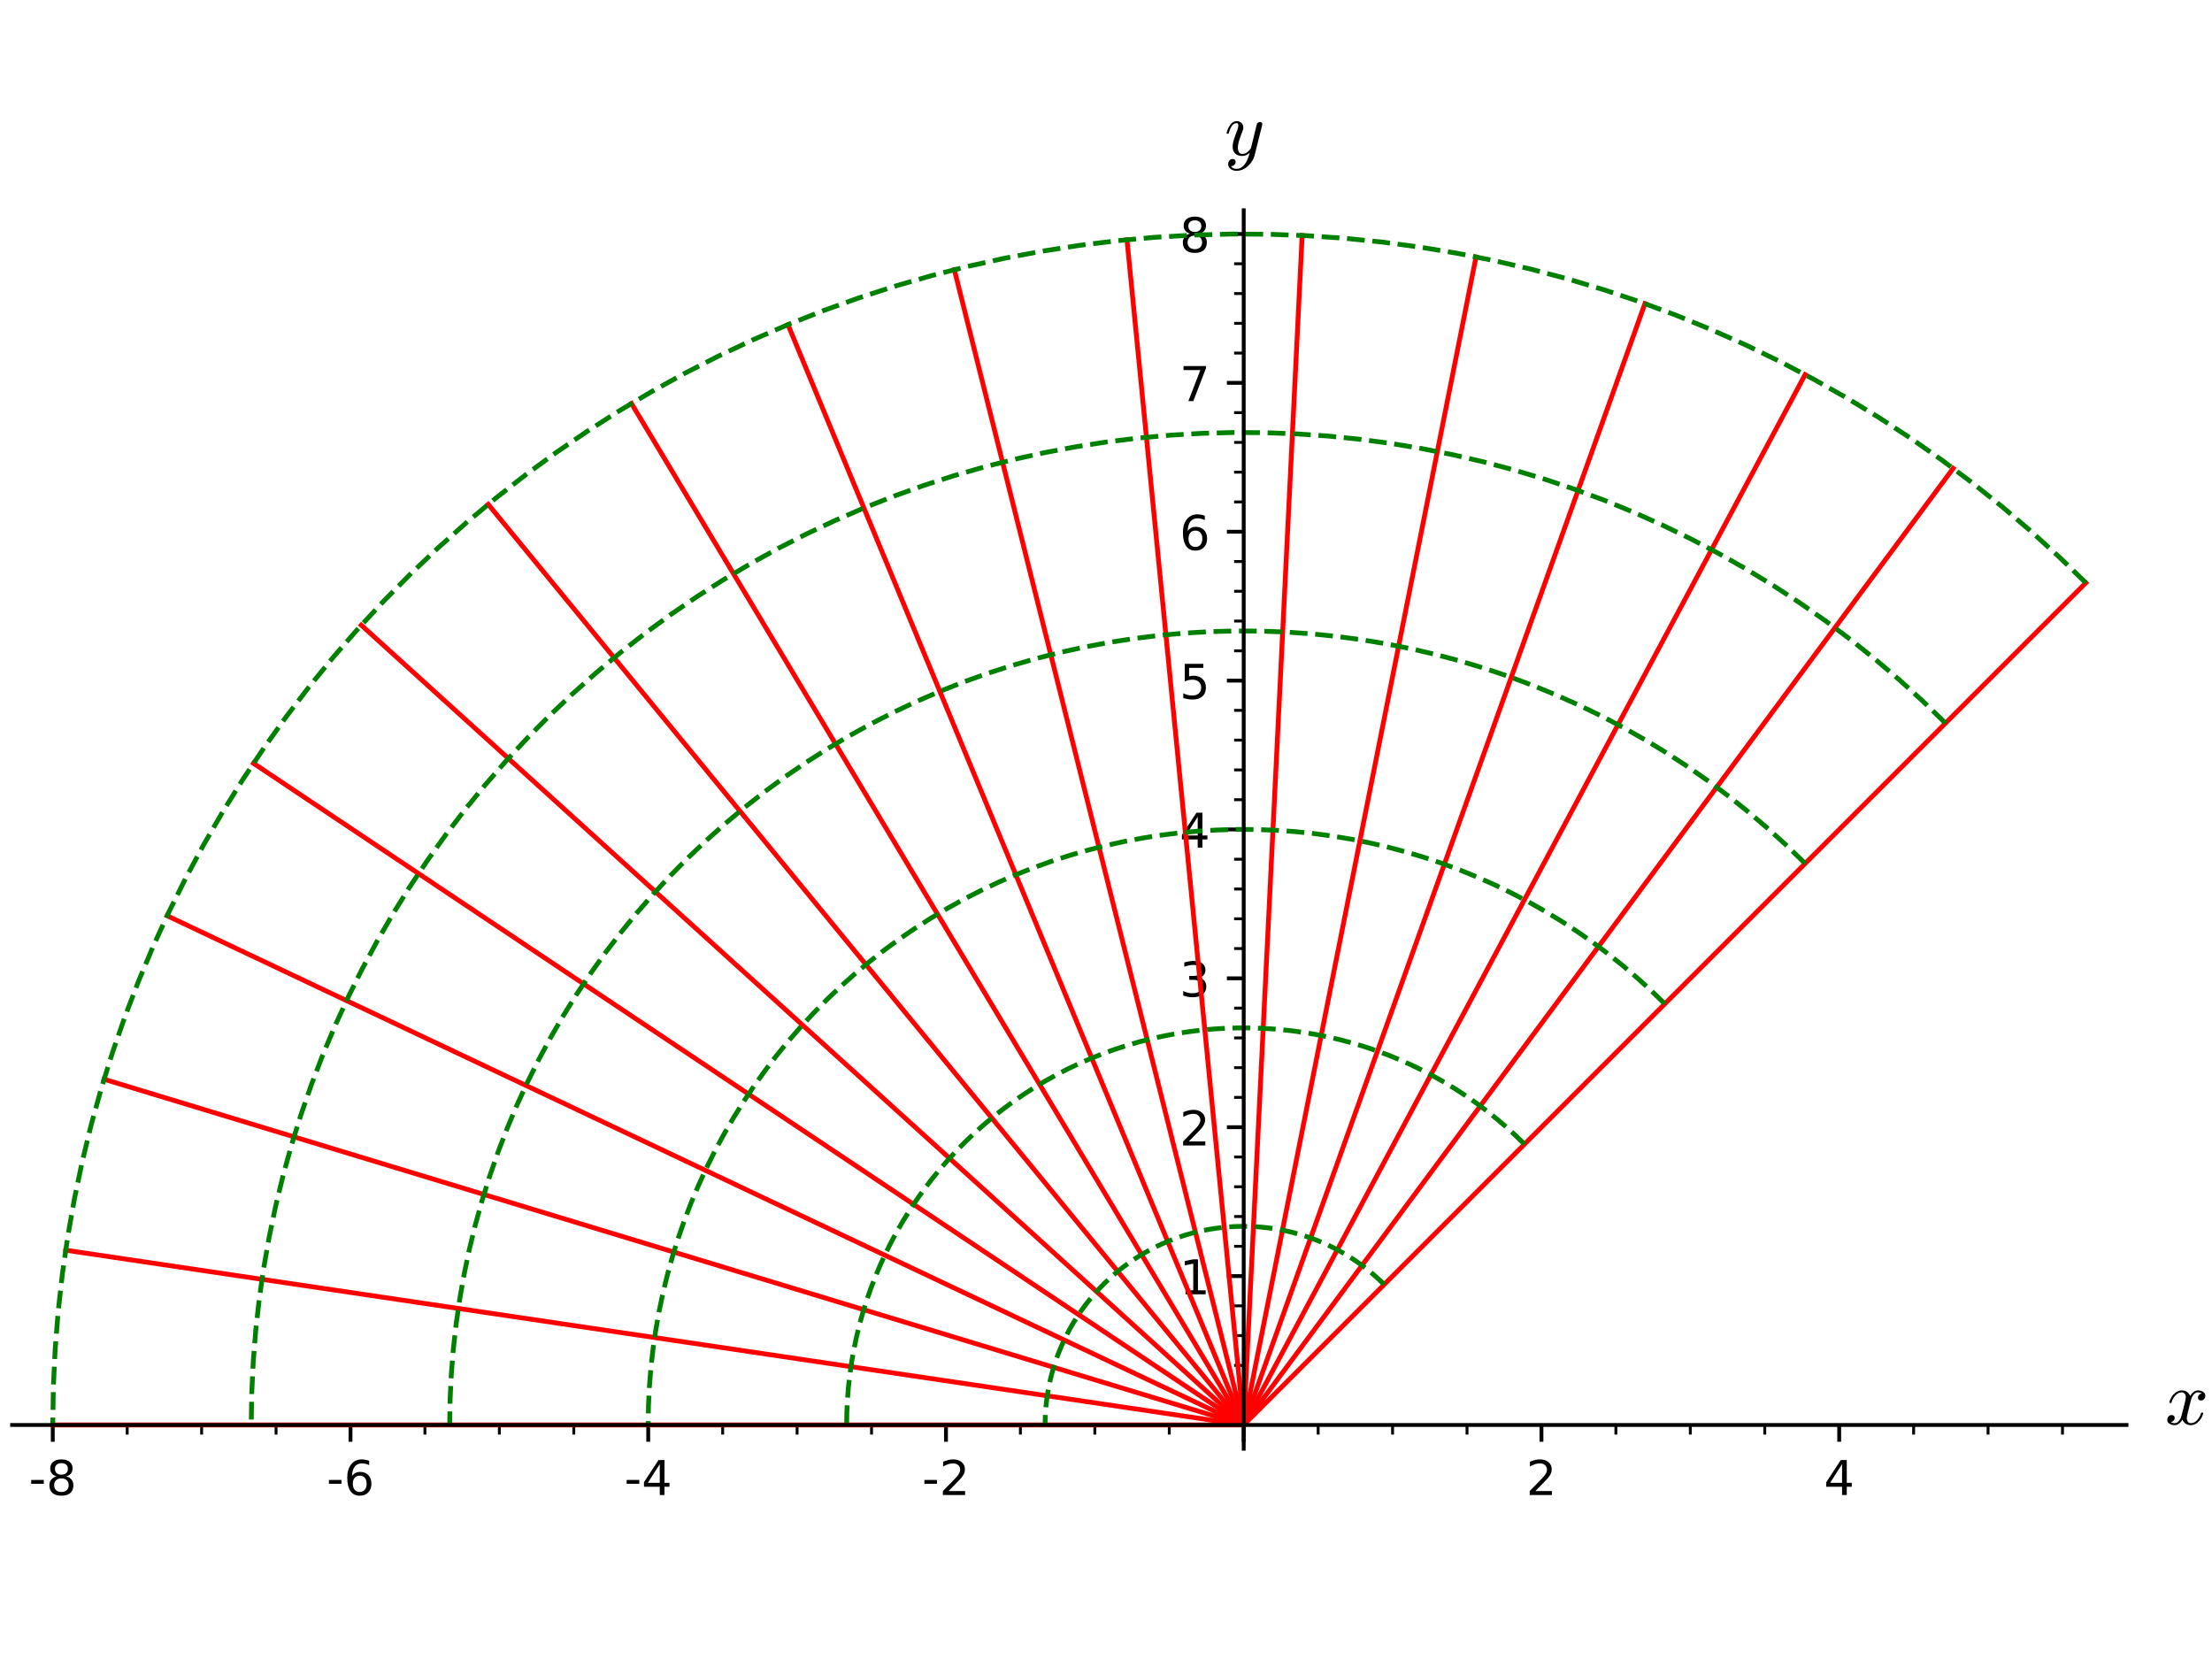 <?xml version="1.0" encoding="utf-8" standalone="no"?>
<!DOCTYPE svg PUBLIC "-//W3C//DTD SVG 1.1//EN"
  "http://www.w3.org/Graphics/SVG/1.1/DTD/svg11.dtd">
<!-- Created with matplotlib (http://matplotlib.org/) -->
<svg height="345.6pt" version="1.1" viewBox="0 0 460.8 345.6" width="460.8pt" xmlns="http://www.w3.org/2000/svg" xmlns:xlink="http://www.w3.org/1999/xlink">
 <defs>
  <style type="text/css">
*{stroke-linecap:butt;stroke-linejoin:round;}
  </style>
 </defs>
 <g id="figure_1">
  <g id="patch_1">
   <path d="M 0 345.6 
L 460.8 345.6 
L 460.8 0 
L 0 0 
z
" style="fill:#ffffff;"/>
  </g>
  <g id="axes_1">
   <g id="patch_2">
    <path d="M 2.52 301.803 
L 442.99 301.803 
L 442.99 43.797 
L 2.52 43.797 
z
" style="fill:#ffffff;"/>
   </g>
   <g id="matplotlib.axis_1">
    <g id="xtick_1">
     <g id="line2d_1">
      <defs>
       <path d="M 0 0 
L 0 3.5 
" id="m569f4af6b5" style="stroke:#000000;stroke-width:0.8;"/>
      </defs>
      <g>
       <use style="stroke:#000000;stroke-width:0.8;" x="10.991" xlink:href="#m569f4af6b5" y="296.842"/>
      </g>
     </g>
     <g id="text_1">
      <!-- -8 -->
      <defs>
       <path d="M 4.891 31.391 
L 31.203 31.391 
L 31.203 23.391 
L 4.891 23.391 
z
" id="DejaVuSans-2d"/>
       <path d="M 31.781 34.625 
Q 24.75 34.625 20.719 30.859 
Q 16.703 27.094 16.703 20.516 
Q 16.703 13.922 20.719 10.156 
Q 24.75 6.391 31.781 6.391 
Q 38.812 6.391 42.859 10.172 
Q 46.922 13.969 46.922 20.516 
Q 46.922 27.094 42.891 30.859 
Q 38.875 34.625 31.781 34.625 
z
M 21.922 38.812 
Q 15.578 40.375 12.031 44.719 
Q 8.5 49.078 8.5 55.328 
Q 8.5 64.062 14.719 69.141 
Q 20.953 74.219 31.781 74.219 
Q 42.672 74.219 48.875 69.141 
Q 55.078 64.062 55.078 55.328 
Q 55.078 49.078 51.531 44.719 
Q 48 40.375 41.703 38.812 
Q 48.828 37.156 52.797 32.312 
Q 56.781 27.484 56.781 20.516 
Q 56.781 9.906 50.312 4.234 
Q 43.844 -1.422 31.781 -1.422 
Q 19.734 -1.422 13.25 4.234 
Q 6.781 9.906 6.781 20.516 
Q 6.781 27.484 10.781 32.312 
Q 14.797 37.156 21.922 38.812 
z
M 18.312 54.391 
Q 18.312 48.734 21.844 45.562 
Q 25.391 42.391 31.781 42.391 
Q 38.141 42.391 41.719 45.562 
Q 45.312 48.734 45.312 54.391 
Q 45.312 60.062 41.719 63.234 
Q 38.141 66.406 31.781 66.406 
Q 25.391 66.406 21.844 63.234 
Q 18.312 60.062 18.312 54.391 
z
" id="DejaVuSans-38"/>
      </defs>
      <g transform="translate(6.005 311.44)scale(0.1 -0.1)">
       <use xlink:href="#DejaVuSans-2d"/>
       <use x="36.084" xlink:href="#DejaVuSans-38"/>
      </g>
     </g>
    </g>
    <g id="xtick_2">
     <g id="line2d_2">
      <g>
       <use style="stroke:#000000;stroke-width:0.8;" x="73.015" xlink:href="#m569f4af6b5" y="296.842"/>
      </g>
     </g>
     <g id="text_2">
      <!-- -6 -->
      <defs>
       <path d="M 33.016 40.375 
Q 26.375 40.375 22.484 35.828 
Q 18.609 31.297 18.609 23.391 
Q 18.609 15.531 22.484 10.953 
Q 26.375 6.391 33.016 6.391 
Q 39.656 6.391 43.531 10.953 
Q 47.406 15.531 47.406 23.391 
Q 47.406 31.297 43.531 35.828 
Q 39.656 40.375 33.016 40.375 
z
M 52.594 71.297 
L 52.594 62.312 
Q 48.875 64.062 45.094 64.984 
Q 41.312 65.922 37.594 65.922 
Q 27.828 65.922 22.672 59.328 
Q 17.531 52.734 16.797 39.406 
Q 19.672 43.656 24.016 45.922 
Q 28.375 48.188 33.594 48.188 
Q 44.578 48.188 50.953 41.516 
Q 57.328 34.859 57.328 23.391 
Q 57.328 12.156 50.688 5.359 
Q 44.047 -1.422 33.016 -1.422 
Q 20.359 -1.422 13.672 8.266 
Q 6.984 17.969 6.984 36.375 
Q 6.984 53.656 15.188 63.938 
Q 23.391 74.219 37.203 74.219 
Q 40.922 74.219 44.703 73.484 
Q 48.484 72.75 52.594 71.297 
z
" id="DejaVuSans-36"/>
      </defs>
      <g transform="translate(68.03 311.44)scale(0.1 -0.1)">
       <use xlink:href="#DejaVuSans-2d"/>
       <use x="36.084" xlink:href="#DejaVuSans-36"/>
      </g>
     </g>
    </g>
    <g id="xtick_3">
     <g id="line2d_3">
      <g>
       <use style="stroke:#000000;stroke-width:0.8;" x="135.039" xlink:href="#m569f4af6b5" y="296.842"/>
      </g>
     </g>
     <g id="text_3">
      <!-- -4 -->
      <defs>
       <path d="M 37.797 64.312 
L 12.891 25.391 
L 37.797 25.391 
z
M 35.203 72.906 
L 47.609 72.906 
L 47.609 25.391 
L 58.016 25.391 
L 58.016 17.188 
L 47.609 17.188 
L 47.609 0 
L 37.797 0 
L 37.797 17.188 
L 4.891 17.188 
L 4.891 26.703 
z
" id="DejaVuSans-34"/>
      </defs>
      <g transform="translate(130.054 311.44)scale(0.1 -0.1)">
       <use xlink:href="#DejaVuSans-2d"/>
       <use x="36.084" xlink:href="#DejaVuSans-34"/>
      </g>
     </g>
    </g>
    <g id="xtick_4">
     <g id="line2d_4">
      <g>
       <use style="stroke:#000000;stroke-width:0.8;" x="197.064" xlink:href="#m569f4af6b5" y="296.842"/>
      </g>
     </g>
     <g id="text_4">
      <!-- -2 -->
      <defs>
       <path d="M 19.188 8.297 
L 53.609 8.297 
L 53.609 0 
L 7.328 0 
L 7.328 8.297 
Q 12.938 14.109 22.625 23.891 
Q 32.328 33.688 34.812 36.531 
Q 39.547 41.844 41.422 45.531 
Q 43.312 49.219 43.312 52.781 
Q 43.312 58.594 39.234 62.25 
Q 35.156 65.922 28.609 65.922 
Q 23.969 65.922 18.812 64.312 
Q 13.672 62.703 7.812 59.422 
L 7.812 69.391 
Q 13.766 71.781 18.938 73 
Q 24.125 74.219 28.422 74.219 
Q 39.75 74.219 46.484 68.547 
Q 53.219 62.891 53.219 53.422 
Q 53.219 48.922 51.531 44.891 
Q 49.859 40.875 45.406 35.406 
Q 44.188 33.984 37.641 27.219 
Q 31.109 20.453 19.188 8.297 
z
" id="DejaVuSans-32"/>
      </defs>
      <g transform="translate(192.079 311.44)scale(0.1 -0.1)">
       <use xlink:href="#DejaVuSans-2d"/>
       <use x="36.084" xlink:href="#DejaVuSans-32"/>
      </g>
     </g>
    </g>
    <g id="xtick_5">
     <g id="line2d_5">
      <g>
       <use style="stroke:#000000;stroke-width:0.8;" x="259.088" xlink:href="#m569f4af6b5" y="296.842"/>
      </g>
     </g>
    </g>
    <g id="xtick_6">
     <g id="line2d_6">
      <g>
       <use style="stroke:#000000;stroke-width:0.8;" x="321.112" xlink:href="#m569f4af6b5" y="296.842"/>
      </g>
     </g>
     <g id="text_5">
      <!-- 2 -->
      <g transform="translate(317.931 311.44)scale(0.1 -0.1)">
       <use xlink:href="#DejaVuSans-32"/>
      </g>
     </g>
    </g>
    <g id="xtick_7">
     <g id="line2d_7">
      <g>
       <use style="stroke:#000000;stroke-width:0.8;" x="383.137" xlink:href="#m569f4af6b5" y="296.842"/>
      </g>
     </g>
     <g id="text_6">
      <!-- 4 -->
      <g transform="translate(379.956 311.44)scale(0.1 -0.1)">
       <use xlink:href="#DejaVuSans-34"/>
      </g>
     </g>
    </g>
    <g id="xtick_8">
     <g id="line2d_8">
      <defs>
       <path d="M 0 0 
L 0 2 
" id="m9c3828be7e" style="stroke:#000000;stroke-width:0.6;"/>
      </defs>
      <g>
       <use style="stroke:#000000;stroke-width:0.6;" x="26.497" xlink:href="#m9c3828be7e" y="296.842"/>
      </g>
     </g>
    </g>
    <g id="xtick_9">
     <g id="line2d_9">
      <g>
       <use style="stroke:#000000;stroke-width:0.6;" x="42.003" xlink:href="#m9c3828be7e" y="296.842"/>
      </g>
     </g>
    </g>
    <g id="xtick_10">
     <g id="line2d_10">
      <g>
       <use style="stroke:#000000;stroke-width:0.6;" x="57.509" xlink:href="#m9c3828be7e" y="296.842"/>
      </g>
     </g>
    </g>
    <g id="xtick_11">
     <g id="line2d_11">
      <g>
       <use style="stroke:#000000;stroke-width:0.6;" x="88.521" xlink:href="#m9c3828be7e" y="296.842"/>
      </g>
     </g>
    </g>
    <g id="xtick_12">
     <g id="line2d_12">
      <g>
       <use style="stroke:#000000;stroke-width:0.6;" x="104.027" xlink:href="#m9c3828be7e" y="296.842"/>
      </g>
     </g>
    </g>
    <g id="xtick_13">
     <g id="line2d_13">
      <g>
       <use style="stroke:#000000;stroke-width:0.6;" x="119.533" xlink:href="#m9c3828be7e" y="296.842"/>
      </g>
     </g>
    </g>
    <g id="xtick_14">
     <g id="line2d_14">
      <g>
       <use style="stroke:#000000;stroke-width:0.6;" x="150.545" xlink:href="#m9c3828be7e" y="296.842"/>
      </g>
     </g>
    </g>
    <g id="xtick_15">
     <g id="line2d_15">
      <g>
       <use style="stroke:#000000;stroke-width:0.6;" x="166.051" xlink:href="#m9c3828be7e" y="296.842"/>
      </g>
     </g>
    </g>
    <g id="xtick_16">
     <g id="line2d_16">
      <g>
       <use style="stroke:#000000;stroke-width:0.6;" x="181.558" xlink:href="#m9c3828be7e" y="296.842"/>
      </g>
     </g>
    </g>
    <g id="xtick_17">
     <g id="line2d_17">
      <g>
       <use style="stroke:#000000;stroke-width:0.6;" x="212.57" xlink:href="#m9c3828be7e" y="296.842"/>
      </g>
     </g>
    </g>
    <g id="xtick_18">
     <g id="line2d_18">
      <g>
       <use style="stroke:#000000;stroke-width:0.6;" x="228.076" xlink:href="#m9c3828be7e" y="296.842"/>
      </g>
     </g>
    </g>
    <g id="xtick_19">
     <g id="line2d_19">
      <g>
       <use style="stroke:#000000;stroke-width:0.6;" x="243.582" xlink:href="#m9c3828be7e" y="296.842"/>
      </g>
     </g>
    </g>
    <g id="xtick_20">
     <g id="line2d_20">
      <g>
       <use style="stroke:#000000;stroke-width:0.6;" x="274.594" xlink:href="#m9c3828be7e" y="296.842"/>
      </g>
     </g>
    </g>
    <g id="xtick_21">
     <g id="line2d_21">
      <g>
       <use style="stroke:#000000;stroke-width:0.6;" x="290.1" xlink:href="#m9c3828be7e" y="296.842"/>
      </g>
     </g>
    </g>
    <g id="xtick_22">
     <g id="line2d_22">
      <g>
       <use style="stroke:#000000;stroke-width:0.6;" x="305.606" xlink:href="#m9c3828be7e" y="296.842"/>
      </g>
     </g>
    </g>
    <g id="xtick_23">
     <g id="line2d_23">
      <g>
       <use style="stroke:#000000;stroke-width:0.6;" x="336.618" xlink:href="#m9c3828be7e" y="296.842"/>
      </g>
     </g>
    </g>
    <g id="xtick_24">
     <g id="line2d_24">
      <g>
       <use style="stroke:#000000;stroke-width:0.6;" x="352.125" xlink:href="#m9c3828be7e" y="296.842"/>
      </g>
     </g>
    </g>
    <g id="xtick_25">
     <g id="line2d_25">
      <g>
       <use style="stroke:#000000;stroke-width:0.6;" x="367.631" xlink:href="#m9c3828be7e" y="296.842"/>
      </g>
     </g>
    </g>
    <g id="xtick_26">
     <g id="line2d_26">
      <g>
       <use style="stroke:#000000;stroke-width:0.6;" x="398.643" xlink:href="#m9c3828be7e" y="296.842"/>
      </g>
     </g>
    </g>
    <g id="xtick_27">
     <g id="line2d_27">
      <g>
       <use style="stroke:#000000;stroke-width:0.6;" x="414.149" xlink:href="#m9c3828be7e" y="296.842"/>
      </g>
     </g>
    </g>
    <g id="xtick_28">
     <g id="line2d_28">
      <g>
       <use style="stroke:#000000;stroke-width:0.6;" x="429.655" xlink:href="#m9c3828be7e" y="296.842"/>
      </g>
     </g>
    </g>
    <g id="text_7">
     <!-- $ x $ -->
     <defs>
      <path d="M 7.812 2.875 
Q 9.578 1.516 12.797 1.516 
Q 15.922 1.516 18.312 4.516 
Q 20.703 7.516 21.578 11.078 
L 26.125 28.812 
Q 27.203 33.641 27.203 35.406 
Q 27.203 37.891 25.812 39.75 
Q 24.422 41.609 21.922 41.609 
Q 18.75 41.609 15.969 39.625 
Q 13.188 37.641 11.281 34.594 
Q 9.375 31.547 8.594 28.422 
Q 8.406 27.781 7.812 27.781 
L 6.594 27.781 
Q 5.812 27.781 5.812 28.719 
L 5.812 29 
Q 6.781 32.719 9.125 36.25 
Q 11.469 39.797 14.859 41.984 
Q 18.266 44.188 22.125 44.188 
Q 25.781 44.188 28.734 42.234 
Q 31.688 40.281 32.906 36.922 
Q 34.625 39.984 37.281 42.078 
Q 39.938 44.188 43.109 44.188 
Q 45.266 44.188 47.5 43.422 
Q 49.75 42.672 51.172 41.109 
Q 52.594 39.547 52.594 37.203 
Q 52.594 34.672 50.953 32.828 
Q 49.312 31 46.781 31 
Q 45.172 31 44.094 32.031 
Q 43.016 33.062 43.016 34.625 
Q 43.016 36.719 44.453 38.297 
Q 45.906 39.891 47.906 40.188 
Q 46.094 41.609 42.922 41.609 
Q 39.703 41.609 37.328 38.625 
Q 34.969 35.641 33.984 31.984 
L 29.594 14.312 
Q 28.516 10.297 28.516 7.719 
Q 28.516 5.172 29.953 3.344 
Q 31.391 1.516 33.797 1.516 
Q 38.484 1.516 42.156 5.641 
Q 45.844 9.766 47.016 14.703 
Q 47.219 15.281 47.797 15.281 
L 49.031 15.281 
Q 49.422 15.281 49.656 15.016 
Q 49.906 14.75 49.906 14.406 
Q 49.906 14.312 49.812 14.109 
Q 48.391 8.156 43.844 3.516 
Q 39.312 -1.125 33.594 -1.125 
Q 29.938 -1.125 26.984 0.844 
Q 24.031 2.828 22.797 6.203 
Q 21.234 3.266 18.469 1.062 
Q 15.719 -1.125 12.594 -1.125 
Q 10.453 -1.125 8.172 -0.359 
Q 5.906 0.391 4.484 1.953 
Q 3.078 3.516 3.078 5.906 
Q 3.078 8.25 4.703 10.172 
Q 6.344 12.109 8.797 12.109 
Q 10.453 12.109 11.578 11.109 
Q 12.703 10.109 12.703 8.5 
Q 12.703 6.391 11.297 4.828 
Q 9.906 3.266 7.812 2.875 
z
" id="Cmmi10-78"/>
     </defs>
     <g transform="translate(450.99 296.842)scale(0.16 -0.16)">
      <use transform="translate(0 0.812)" xlink:href="#Cmmi10-78"/>
     </g>
    </g>
   </g>
   <g id="matplotlib.axis_2">
    <g id="ytick_1">
     <g id="line2d_29">
      <defs>
       <path d="M 0 0 
L -3.5 0 
" id="me03c34e5a3" style="stroke:#000000;stroke-width:0.8;"/>
      </defs>
      <g>
       <use style="stroke:#000000;stroke-width:0.8;" x="259.088" xlink:href="#me03c34e5a3" y="296.842"/>
      </g>
     </g>
    </g>
    <g id="ytick_2">
     <g id="line2d_30">
      <g>
       <use style="stroke:#000000;stroke-width:0.8;" x="259.088" xlink:href="#me03c34e5a3" y="265.83"/>
      </g>
     </g>
     <g id="text_8">
      <!-- 1 -->
      <defs>
       <path d="M 12.406 8.297 
L 28.516 8.297 
L 28.516 63.922 
L 10.984 60.406 
L 10.984 69.391 
L 28.422 72.906 
L 38.281 72.906 
L 38.281 8.297 
L 54.391 8.297 
L 54.391 0 
L 12.406 0 
z
" id="DejaVuSans-31"/>
      </defs>
      <g transform="translate(245.726 269.629)scale(0.1 -0.1)">
       <use xlink:href="#DejaVuSans-31"/>
      </g>
     </g>
    </g>
    <g id="ytick_3">
     <g id="line2d_31">
      <g>
       <use style="stroke:#000000;stroke-width:0.8;" x="259.088" xlink:href="#me03c34e5a3" y="234.817"/>
      </g>
     </g>
     <g id="text_9">
      <!-- 2 -->
      <g transform="translate(245.726 238.617)scale(0.1 -0.1)">
       <use xlink:href="#DejaVuSans-32"/>
      </g>
     </g>
    </g>
    <g id="ytick_4">
     <g id="line2d_32">
      <g>
       <use style="stroke:#000000;stroke-width:0.8;" x="259.088" xlink:href="#me03c34e5a3" y="203.805"/>
      </g>
     </g>
     <g id="text_10">
      <!-- 3 -->
      <defs>
       <path d="M 40.578 39.312 
Q 47.656 37.797 51.625 33 
Q 55.609 28.219 55.609 21.188 
Q 55.609 10.406 48.188 4.484 
Q 40.766 -1.422 27.094 -1.422 
Q 22.516 -1.422 17.656 -0.516 
Q 12.797 0.391 7.625 2.203 
L 7.625 11.719 
Q 11.719 9.328 16.594 8.109 
Q 21.484 6.891 26.812 6.891 
Q 36.078 6.891 40.938 10.547 
Q 45.797 14.203 45.797 21.188 
Q 45.797 27.641 41.281 31.266 
Q 36.766 34.906 28.719 34.906 
L 20.219 34.906 
L 20.219 43.016 
L 29.109 43.016 
Q 36.375 43.016 40.234 45.922 
Q 44.094 48.828 44.094 54.297 
Q 44.094 59.906 40.109 62.906 
Q 36.141 65.922 28.719 65.922 
Q 24.656 65.922 20.016 65.031 
Q 15.375 64.156 9.812 62.312 
L 9.812 71.094 
Q 15.438 72.656 20.344 73.438 
Q 25.25 74.219 29.594 74.219 
Q 40.828 74.219 47.359 69.109 
Q 53.906 64.016 53.906 55.328 
Q 53.906 49.266 50.438 45.094 
Q 46.969 40.922 40.578 39.312 
z
" id="DejaVuSans-33"/>
      </defs>
      <g transform="translate(245.726 207.604)scale(0.1 -0.1)">
       <use xlink:href="#DejaVuSans-33"/>
      </g>
     </g>
    </g>
    <g id="ytick_5">
     <g id="line2d_33">
      <g>
       <use style="stroke:#000000;stroke-width:0.8;" x="259.088" xlink:href="#me03c34e5a3" y="172.793"/>
      </g>
     </g>
     <g id="text_11">
      <!-- 4 -->
      <g transform="translate(245.726 176.592)scale(0.1 -0.1)">
       <use xlink:href="#DejaVuSans-34"/>
      </g>
     </g>
    </g>
    <g id="ytick_6">
     <g id="line2d_34">
      <g>
       <use style="stroke:#000000;stroke-width:0.8;" x="259.088" xlink:href="#me03c34e5a3" y="141.781"/>
      </g>
     </g>
     <g id="text_12">
      <!-- 5 -->
      <defs>
       <path d="M 10.797 72.906 
L 49.516 72.906 
L 49.516 64.594 
L 19.828 64.594 
L 19.828 46.734 
Q 21.969 47.469 24.109 47.828 
Q 26.266 48.188 28.422 48.188 
Q 40.625 48.188 47.75 41.5 
Q 54.891 34.812 54.891 23.391 
Q 54.891 11.625 47.562 5.094 
Q 40.234 -1.422 26.906 -1.422 
Q 22.312 -1.422 17.547 -0.641 
Q 12.797 0.141 7.719 1.703 
L 7.719 11.625 
Q 12.109 9.234 16.797 8.062 
Q 21.484 6.891 26.703 6.891 
Q 35.156 6.891 40.078 11.328 
Q 45.016 15.766 45.016 23.391 
Q 45.016 31 40.078 35.438 
Q 35.156 39.891 26.703 39.891 
Q 22.75 39.891 18.812 39.016 
Q 14.891 38.141 10.797 36.281 
z
" id="DejaVuSans-35"/>
      </defs>
      <g transform="translate(245.726 145.58)scale(0.1 -0.1)">
       <use xlink:href="#DejaVuSans-35"/>
      </g>
     </g>
    </g>
    <g id="ytick_7">
     <g id="line2d_35">
      <g>
       <use style="stroke:#000000;stroke-width:0.8;" x="259.088" xlink:href="#me03c34e5a3" y="110.769"/>
      </g>
     </g>
     <g id="text_13">
      <!-- 6 -->
      <g transform="translate(245.726 114.568)scale(0.1 -0.1)">
       <use xlink:href="#DejaVuSans-36"/>
      </g>
     </g>
    </g>
    <g id="ytick_8">
     <g id="line2d_36">
      <g>
       <use style="stroke:#000000;stroke-width:0.8;" x="259.088" xlink:href="#me03c34e5a3" y="79.756"/>
      </g>
     </g>
     <g id="text_14">
      <!-- 7 -->
      <defs>
       <path d="M 8.203 72.906 
L 55.078 72.906 
L 55.078 68.703 
L 28.609 0 
L 18.312 0 
L 43.219 64.594 
L 8.203 64.594 
z
" id="DejaVuSans-37"/>
      </defs>
      <g transform="translate(245.726 83.556)scale(0.1 -0.1)">
       <use xlink:href="#DejaVuSans-37"/>
      </g>
     </g>
    </g>
    <g id="ytick_9">
     <g id="line2d_37">
      <g>
       <use style="stroke:#000000;stroke-width:0.8;" x="259.088" xlink:href="#me03c34e5a3" y="48.744"/>
      </g>
     </g>
     <g id="text_15">
      <!-- 8 -->
      <g transform="translate(245.726 52.544)scale(0.1 -0.1)">
       <use xlink:href="#DejaVuSans-38"/>
      </g>
     </g>
    </g>
    <g id="ytick_10">
     <g id="line2d_38">
      <defs>
       <path d="M 0 0 
L -2 0 
" id="m4591665c64" style="stroke:#000000;stroke-width:0.6;"/>
      </defs>
      <g>
       <use style="stroke:#000000;stroke-width:0.6;" x="259.088" xlink:href="#m4591665c64" y="290.639"/>
      </g>
     </g>
    </g>
    <g id="ytick_11">
     <g id="line2d_39">
      <g>
       <use style="stroke:#000000;stroke-width:0.6;" x="259.088" xlink:href="#m4591665c64" y="284.437"/>
      </g>
     </g>
    </g>
    <g id="ytick_12">
     <g id="line2d_40">
      <g>
       <use style="stroke:#000000;stroke-width:0.6;" x="259.088" xlink:href="#m4591665c64" y="278.234"/>
      </g>
     </g>
    </g>
    <g id="ytick_13">
     <g id="line2d_41">
      <g>
       <use style="stroke:#000000;stroke-width:0.6;" x="259.088" xlink:href="#m4591665c64" y="272.032"/>
      </g>
     </g>
    </g>
    <g id="ytick_14">
     <g id="line2d_42">
      <g>
       <use style="stroke:#000000;stroke-width:0.6;" x="259.088" xlink:href="#m4591665c64" y="259.627"/>
      </g>
     </g>
    </g>
    <g id="ytick_15">
     <g id="line2d_43">
      <g>
       <use style="stroke:#000000;stroke-width:0.6;" x="259.088" xlink:href="#m4591665c64" y="253.425"/>
      </g>
     </g>
    </g>
    <g id="ytick_16">
     <g id="line2d_44">
      <g>
       <use style="stroke:#000000;stroke-width:0.6;" x="259.088" xlink:href="#m4591665c64" y="247.222"/>
      </g>
     </g>
    </g>
    <g id="ytick_17">
     <g id="line2d_45">
      <g>
       <use style="stroke:#000000;stroke-width:0.6;" x="259.088" xlink:href="#m4591665c64" y="241.02"/>
      </g>
     </g>
    </g>
    <g id="ytick_18">
     <g id="line2d_46">
      <g>
       <use style="stroke:#000000;stroke-width:0.6;" x="259.088" xlink:href="#m4591665c64" y="228.615"/>
      </g>
     </g>
    </g>
    <g id="ytick_19">
     <g id="line2d_47">
      <g>
       <use style="stroke:#000000;stroke-width:0.6;" x="259.088" xlink:href="#m4591665c64" y="222.413"/>
      </g>
     </g>
    </g>
    <g id="ytick_20">
     <g id="line2d_48">
      <g>
       <use style="stroke:#000000;stroke-width:0.6;" x="259.088" xlink:href="#m4591665c64" y="216.21"/>
      </g>
     </g>
    </g>
    <g id="ytick_21">
     <g id="line2d_49">
      <g>
       <use style="stroke:#000000;stroke-width:0.6;" x="259.088" xlink:href="#m4591665c64" y="210.008"/>
      </g>
     </g>
    </g>
    <g id="ytick_22">
     <g id="line2d_50">
      <g>
       <use style="stroke:#000000;stroke-width:0.6;" x="259.088" xlink:href="#m4591665c64" y="197.603"/>
      </g>
     </g>
    </g>
    <g id="ytick_23">
     <g id="line2d_51">
      <g>
       <use style="stroke:#000000;stroke-width:0.6;" x="259.088" xlink:href="#m4591665c64" y="191.4"/>
      </g>
     </g>
    </g>
    <g id="ytick_24">
     <g id="line2d_52">
      <g>
       <use style="stroke:#000000;stroke-width:0.6;" x="259.088" xlink:href="#m4591665c64" y="185.198"/>
      </g>
     </g>
    </g>
    <g id="ytick_25">
     <g id="line2d_53">
      <g>
       <use style="stroke:#000000;stroke-width:0.6;" x="259.088" xlink:href="#m4591665c64" y="178.995"/>
      </g>
     </g>
    </g>
    <g id="ytick_26">
     <g id="line2d_54">
      <g>
       <use style="stroke:#000000;stroke-width:0.6;" x="259.088" xlink:href="#m4591665c64" y="166.591"/>
      </g>
     </g>
    </g>
    <g id="ytick_27">
     <g id="line2d_55">
      <g>
       <use style="stroke:#000000;stroke-width:0.6;" x="259.088" xlink:href="#m4591665c64" y="160.388"/>
      </g>
     </g>
    </g>
    <g id="ytick_28">
     <g id="line2d_56">
      <g>
       <use style="stroke:#000000;stroke-width:0.6;" x="259.088" xlink:href="#m4591665c64" y="154.186"/>
      </g>
     </g>
    </g>
    <g id="ytick_29">
     <g id="line2d_57">
      <g>
       <use style="stroke:#000000;stroke-width:0.6;" x="259.088" xlink:href="#m4591665c64" y="147.983"/>
      </g>
     </g>
    </g>
    <g id="ytick_30">
     <g id="line2d_58">
      <g>
       <use style="stroke:#000000;stroke-width:0.6;" x="259.088" xlink:href="#m4591665c64" y="135.578"/>
      </g>
     </g>
    </g>
    <g id="ytick_31">
     <g id="line2d_59">
      <g>
       <use style="stroke:#000000;stroke-width:0.6;" x="259.088" xlink:href="#m4591665c64" y="129.376"/>
      </g>
     </g>
    </g>
    <g id="ytick_32">
     <g id="line2d_60">
      <g>
       <use style="stroke:#000000;stroke-width:0.6;" x="259.088" xlink:href="#m4591665c64" y="123.174"/>
      </g>
     </g>
    </g>
    <g id="ytick_33">
     <g id="line2d_61">
      <g>
       <use style="stroke:#000000;stroke-width:0.6;" x="259.088" xlink:href="#m4591665c64" y="116.971"/>
      </g>
     </g>
    </g>
    <g id="ytick_34">
     <g id="line2d_62">
      <g>
       <use style="stroke:#000000;stroke-width:0.6;" x="259.088" xlink:href="#m4591665c64" y="104.566"/>
      </g>
     </g>
    </g>
    <g id="ytick_35">
     <g id="line2d_63">
      <g>
       <use style="stroke:#000000;stroke-width:0.6;" x="259.088" xlink:href="#m4591665c64" y="98.364"/>
      </g>
     </g>
    </g>
    <g id="ytick_36">
     <g id="line2d_64">
      <g>
       <use style="stroke:#000000;stroke-width:0.6;" x="259.088" xlink:href="#m4591665c64" y="92.161"/>
      </g>
     </g>
    </g>
    <g id="ytick_37">
     <g id="line2d_65">
      <g>
       <use style="stroke:#000000;stroke-width:0.6;" x="259.088" xlink:href="#m4591665c64" y="85.959"/>
      </g>
     </g>
    </g>
    <g id="ytick_38">
     <g id="line2d_66">
      <g>
       <use style="stroke:#000000;stroke-width:0.6;" x="259.088" xlink:href="#m4591665c64" y="73.554"/>
      </g>
     </g>
    </g>
    <g id="ytick_39">
     <g id="line2d_67">
      <g>
       <use style="stroke:#000000;stroke-width:0.6;" x="259.088" xlink:href="#m4591665c64" y="67.352"/>
      </g>
     </g>
    </g>
    <g id="ytick_40">
     <g id="line2d_68">
      <g>
       <use style="stroke:#000000;stroke-width:0.6;" x="259.088" xlink:href="#m4591665c64" y="61.149"/>
      </g>
     </g>
    </g>
    <g id="ytick_41">
     <g id="line2d_69">
      <g>
       <use style="stroke:#000000;stroke-width:0.6;" x="259.088" xlink:href="#m4591665c64" y="54.947"/>
      </g>
     </g>
    </g>
    <g id="text_16">
     <!-- $ y $ -->
     <defs>
      <path d="M 8.406 -14.312 
Q 10.5 -17.922 15.719 -17.922 
Q 20.453 -17.922 23.922 -14.594 
Q 27.391 -11.281 29.516 -6.562 
Q 31.641 -1.859 32.812 3.078 
Q 28.375 -1.125 23.188 -1.125 
Q 19.234 -1.125 16.453 0.234 
Q 13.672 1.609 12.125 4.312 
Q 10.594 7.031 10.594 10.891 
Q 10.594 14.156 11.469 17.594 
Q 12.359 21.047 13.938 25.266 
Q 15.531 29.5 16.703 32.625 
Q 18.016 36.281 18.016 38.625 
Q 18.016 41.609 15.828 41.609 
Q 11.859 41.609 9.297 37.531 
Q 6.734 33.453 5.516 28.422 
Q 5.328 27.781 4.688 27.781 
L 3.516 27.781 
Q 2.688 27.781 2.688 28.719 
L 2.688 29 
Q 4.297 34.969 7.609 39.578 
Q 10.938 44.188 16.016 44.188 
Q 19.578 44.188 22.047 41.844 
Q 24.516 39.5 24.516 35.891 
Q 24.516 34.031 23.688 31.984 
Q 23.25 30.766 21.688 26.656 
Q 20.125 22.562 19.281 19.875 
Q 18.453 17.188 17.922 14.594 
Q 17.391 12.016 17.391 9.422 
Q 17.391 6.109 18.797 3.812 
Q 20.219 1.516 23.297 1.516 
Q 29.5 1.516 34.422 9.078 
L 42 39.891 
Q 42.328 41.219 43.547 42.156 
Q 44.781 43.109 46.188 43.109 
Q 47.406 43.109 48.312 42.328 
Q 49.219 41.547 49.219 40.281 
Q 49.219 39.703 49.125 39.5 
L 39.203 -0.297 
Q 37.891 -5.422 34.375 -10.109 
Q 30.859 -14.797 25.906 -17.656 
Q 20.953 -20.516 15.578 -20.516 
Q 12.984 -20.516 10.438 -19.5 
Q 7.906 -18.5 6.344 -16.5 
Q 4.781 -14.5 4.781 -11.812 
Q 4.781 -9.078 6.391 -7.078 
Q 8.016 -5.078 10.688 -5.078 
Q 12.312 -5.078 13.406 -6.078 
Q 14.5 -7.078 14.5 -8.688 
Q 14.5 -10.984 12.781 -12.688 
Q 11.078 -14.406 8.797 -14.406 
Q 8.688 -14.359 8.594 -14.328 
Q 8.5 -14.312 8.406 -14.312 
z
" id="Cmmi10-79"/>
     </defs>
     <g transform="translate(255.088 32.437)scale(0.16 -0.16)">
      <use transform="translate(0 0.812)" xlink:href="#Cmmi10-79"/>
     </g>
    </g>
   </g>
   <g id="line2d_70">
    <path clip-path="url(#pa0edb68d61)" d="M 259.11 296.82 
L 261.48 294.449 
L 263.851 292.079 
L 266.221 289.709 
L 268.592 287.338 
L 270.962 284.968 
L 273.332 282.597 
L 275.703 280.227 
L 278.073 277.857 
L 280.444 275.486 
L 282.814 273.116 
L 285.184 270.745 
L 287.555 268.375 
L 289.925 266.005 
L 292.296 263.634 
L 294.666 261.264 
L 297.036 258.893 
L 299.407 256.523 
L 301.777 254.153 
L 304.148 251.782 
L 306.518 249.412 
L 308.888 247.041 
L 311.259 244.671 
L 313.629 242.301 
L 316 239.93 
L 318.37 237.56 
L 320.74 235.189 
L 323.111 232.819 
L 325.481 230.449 
L 327.852 228.078 
L 330.222 225.708 
L 332.592 223.337 
L 334.963 220.967 
L 337.333 218.597 
L 339.703 216.226 
L 342.074 213.856 
L 344.444 211.485 
L 346.815 209.115 
L 349.185 206.745 
L 351.555 204.374 
L 353.926 202.004 
L 356.296 199.633 
L 358.667 197.263 
L 361.037 194.893 
L 363.407 192.522 
L 365.778 190.152 
L 368.148 187.781 
L 370.519 185.411 
L 372.889 183.041 
L 375.259 180.67 
L 377.63 178.3 
L 380 175.93 
L 382.371 173.559 
L 384.741 171.189 
L 387.111 168.818 
L 389.482 166.448 
L 391.852 164.078 
L 394.223 161.707 
L 396.593 159.337 
L 398.963 156.966 
L 401.334 154.596 
L 403.704 152.226 
L 406.075 149.855 
L 408.445 147.485 
L 410.815 145.114 
L 413.186 142.744 
L 415.556 140.374 
L 417.927 138.003 
L 420.297 135.633 
L 422.667 133.262 
L 425.038 130.892 
L 427.408 128.522 
L 429.779 126.151 
L 432.149 123.781 
L 434.519 121.41 
" style="fill:none;stroke:#ff0000;stroke-linecap:square;"/>
   </g>
   <g id="line2d_71">
    <path clip-path="url(#pa0edb68d61)" d="M 259.107 296.817 
L 261.103 294.124 
L 263.1 291.432 
L 265.097 288.739 
L 267.094 286.047 
L 269.091 283.354 
L 271.088 280.662 
L 273.085 277.969 
L 275.082 275.276 
L 277.079 272.584 
L 279.076 269.891 
L 281.073 267.199 
L 283.07 264.506 
L 285.067 261.814 
L 287.064 259.121 
L 289.06 256.429 
L 291.057 253.736 
L 293.054 251.043 
L 295.051 248.351 
L 297.048 245.658 
L 299.045 242.966 
L 301.042 240.273 
L 303.039 237.581 
L 305.036 234.888 
L 307.033 232.196 
L 309.03 229.503 
L 311.027 226.81 
L 313.024 224.118 
L 315.021 221.425 
L 317.018 218.733 
L 319.014 216.04 
L 321.011 213.348 
L 323.008 210.655 
L 325.005 207.963 
L 327.002 205.27 
L 328.999 202.578 
L 330.996 199.885 
L 332.993 197.192 
L 334.99 194.5 
L 336.987 191.807 
L 338.984 189.115 
L 340.981 186.422 
L 342.978 183.73 
L 344.975 181.037 
L 346.972 178.345 
L 348.968 175.652 
L 350.965 172.959 
L 352.962 170.267 
L 354.959 167.574 
L 356.956 164.882 
L 358.953 162.189 
L 360.95 159.497 
L 362.947 156.804 
L 364.944 154.112 
L 366.941 151.419 
L 368.938 148.726 
L 370.935 146.034 
L 372.932 143.341 
L 374.929 140.649 
L 376.926 137.956 
L 378.922 135.264 
L 380.919 132.571 
L 382.916 129.879 
L 384.913 127.186 
L 386.91 124.494 
L 388.907 121.801 
L 390.904 119.108 
L 392.901 116.416 
L 394.898 113.723 
L 396.895 111.031 
L 398.892 108.338 
L 400.889 105.646 
L 402.886 102.953 
L 404.883 100.261 
L 406.88 97.568 
" style="fill:none;stroke:#ff0000;stroke-linecap:square;"/>
   </g>
   <g id="line2d_72">
    <path clip-path="url(#pa0edb68d61)" d="M 259.103 296.814 
L 260.683 293.858 
L 262.263 290.902 
L 263.843 287.945 
L 265.424 284.989 
L 267.004 282.032 
L 268.584 279.076 
L 270.164 276.119 
L 271.745 273.163 
L 273.325 270.207 
L 274.905 267.25 
L 276.485 264.294 
L 278.066 261.337 
L 279.646 258.381 
L 281.226 255.425 
L 282.806 252.468 
L 284.386 249.512 
L 285.967 246.555 
L 287.547 243.599 
L 289.127 240.642 
L 290.707 237.686 
L 292.288 234.73 
L 293.868 231.773 
L 295.448 228.817 
L 297.028 225.86 
L 298.609 222.904 
L 300.189 219.947 
L 301.769 216.991 
L 303.349 214.035 
L 304.93 211.078 
L 306.51 208.122 
L 308.09 205.165 
L 309.67 202.209 
L 311.251 199.253 
L 312.831 196.296 
L 314.411 193.34 
L 315.991 190.383 
L 317.572 187.427 
L 319.152 184.47 
L 320.732 181.514 
L 322.312 178.558 
L 323.892 175.601 
L 325.473 172.645 
L 327.053 169.688 
L 328.633 166.732 
L 330.213 163.775 
L 331.794 160.819 
L 333.374 157.863 
L 334.954 154.906 
L 336.534 151.95 
L 338.115 148.993 
L 339.695 146.037 
L 341.275 143.081 
L 342.855 140.124 
L 344.436 137.168 
L 346.016 134.211 
L 347.596 131.255 
L 349.176 128.298 
L 350.757 125.342 
L 352.337 122.386 
L 353.917 119.429 
L 355.497 116.473 
L 357.077 113.516 
L 358.658 110.56 
L 360.238 107.604 
L 361.818 104.647 
L 363.398 101.691 
L 364.979 98.734 
L 366.559 95.778 
L 368.139 92.821 
L 369.719 89.865 
L 371.3 86.909 
L 372.88 83.952 
L 374.46 80.996 
L 376.04 78.039 
" style="fill:none;stroke:#ff0000;stroke-linecap:square;"/>
   </g>
   <g id="line2d_73">
    <path clip-path="url(#pa0edb68d61)" d="M 259.098 296.813 
L 260.228 293.656 
L 261.357 290.5 
L 262.486 287.344 
L 263.616 284.187 
L 264.745 281.031 
L 265.875 277.875 
L 267.004 274.719 
L 268.133 271.562 
L 269.263 268.406 
L 270.392 265.25 
L 271.521 262.093 
L 272.651 258.937 
L 273.78 255.781 
L 274.909 252.624 
L 276.039 249.468 
L 277.168 246.312 
L 278.297 243.156 
L 279.427 239.999 
L 280.556 236.843 
L 281.685 233.687 
L 282.815 230.53 
L 283.944 227.374 
L 285.073 224.218 
L 286.203 221.062 
L 287.332 217.905 
L 288.461 214.749 
L 289.591 211.593 
L 290.72 208.436 
L 291.849 205.28 
L 292.979 202.124 
L 294.108 198.968 
L 295.237 195.811 
L 296.367 192.655 
L 297.496 189.499 
L 298.625 186.342 
L 299.755 183.186 
L 300.884 180.03 
L 302.013 176.874 
L 303.143 173.717 
L 304.272 170.561 
L 305.401 167.405 
L 306.531 164.248 
L 307.66 161.092 
L 308.789 157.936 
L 309.919 154.779 
L 311.048 151.623 
L 312.177 148.467 
L 313.307 145.311 
L 314.436 142.154 
L 315.565 138.998 
L 316.695 135.842 
L 317.824 132.685 
L 318.953 129.529 
L 320.083 126.373 
L 321.212 123.217 
L 322.341 120.06 
L 323.471 116.904 
L 324.6 113.748 
L 325.729 110.591 
L 326.859 107.435 
L 327.988 104.279 
L 329.117 101.123 
L 330.247 97.966 
L 331.376 94.81 
L 332.505 91.654 
L 333.635 88.497 
L 334.764 85.341 
L 335.894 82.185 
L 337.023 79.029 
L 338.152 75.872 
L 339.282 72.716 
L 340.411 69.56 
L 341.54 66.403 
L 342.67 63.247 
" style="fill:none;stroke:#ff0000;stroke-linecap:square;"/>
   </g>
   <g id="line2d_74">
    <path clip-path="url(#pa0edb68d61)" d="M 259.094 296.811 
L 259.748 293.523 
L 260.402 290.236 
L 261.056 286.948 
L 261.71 283.66 
L 262.364 280.372 
L 263.018 277.084 
L 263.672 273.796 
L 264.326 270.509 
L 264.98 267.221 
L 265.634 263.933 
L 266.288 260.645 
L 266.942 257.357 
L 267.596 254.069 
L 268.25 250.782 
L 268.904 247.494 
L 269.558 244.206 
L 270.212 240.918 
L 270.866 237.63 
L 271.52 234.342 
L 272.174 231.055 
L 272.828 227.767 
L 273.482 224.479 
L 274.136 221.191 
L 274.79 217.903 
L 275.444 214.615 
L 276.098 211.328 
L 276.752 208.04 
L 277.406 204.752 
L 278.06 201.464 
L 278.714 198.176 
L 279.368 194.888 
L 280.022 191.601 
L 280.676 188.313 
L 281.33 185.025 
L 281.984 181.737 
L 282.638 178.449 
L 283.292 175.161 
L 283.946 171.874 
L 284.6 168.586 
L 285.254 165.298 
L 285.908 162.01 
L 286.562 158.722 
L 287.216 155.434 
L 287.87 152.147 
L 288.524 148.859 
L 289.178 145.571 
L 289.832 142.283 
L 290.486 138.995 
L 291.14 135.707 
L 291.794 132.419 
L 292.448 129.132 
L 293.102 125.844 
L 293.756 122.556 
L 294.41 119.268 
L 295.064 115.98 
L 295.718 112.692 
L 296.372 109.405 
L 297.026 106.117 
L 297.68 102.829 
L 298.334 99.541 
L 298.988 96.253 
L 299.642 92.965 
L 300.296 89.678 
L 300.95 86.39 
L 301.604 83.102 
L 302.258 79.814 
L 302.912 76.526 
L 303.565 73.238 
L 304.219 69.951 
L 304.873 66.663 
L 305.527 63.375 
L 306.181 60.087 
L 306.835 56.799 
L 307.489 53.511 
" style="fill:none;stroke:#ff0000;stroke-linecap:square;"/>
   </g>
   <g id="line2d_75">
    <path clip-path="url(#pa0edb68d61)" d="M 259.09 296.811 
L 259.254 293.463 
L 259.419 290.114 
L 259.583 286.766 
L 259.748 283.418 
L 259.912 280.07 
L 260.076 276.721 
L 260.241 273.373 
L 260.405 270.025 
L 260.57 266.677 
L 260.734 263.329 
L 260.899 259.98 
L 261.063 256.632 
L 261.228 253.284 
L 261.392 249.936 
L 261.557 246.588 
L 261.721 243.239 
L 261.886 239.891 
L 262.05 236.543 
L 262.215 233.195 
L 262.379 229.847 
L 262.544 226.498 
L 262.708 223.15 
L 262.873 219.802 
L 263.037 216.454 
L 263.202 213.105 
L 263.366 209.757 
L 263.531 206.409 
L 263.695 203.061 
L 263.86 199.713 
L 264.024 196.364 
L 264.189 193.016 
L 264.353 189.668 
L 264.518 186.32 
L 264.682 182.972 
L 264.847 179.623 
L 265.011 176.275 
L 265.176 172.927 
L 265.34 169.579 
L 265.505 166.231 
L 265.669 162.882 
L 265.834 159.534 
L 265.998 156.186 
L 266.162 152.838 
L 266.327 149.489 
L 266.491 146.141 
L 266.656 142.793 
L 266.82 139.445 
L 266.985 136.097 
L 267.149 132.748 
L 267.314 129.4 
L 267.478 126.052 
L 267.643 122.704 
L 267.807 119.356 
L 267.972 116.007 
L 268.136 112.659 
L 268.301 109.311 
L 268.465 105.963 
L 268.63 102.615 
L 268.794 99.266 
L 268.959 95.918 
L 269.123 92.57 
L 269.288 89.222 
L 269.452 85.873 
L 269.617 82.525 
L 269.781 79.177 
L 269.946 75.829 
L 270.11 72.481 
L 270.275 69.132 
L 270.439 65.784 
L 270.604 62.436 
L 270.768 59.088 
L 270.933 55.74 
L 271.097 52.391 
L 271.262 49.043 
" style="fill:none;stroke:#ff0000;stroke-linecap:square;"/>
   </g>
   <g id="line2d_76">
    <path clip-path="url(#pa0edb68d61)" d="M 259.085 296.811 
L 258.756 293.475 
L 258.428 290.139 
L 258.099 286.803 
L 257.771 283.466 
L 257.442 280.13 
L 257.114 276.794 
L 256.785 273.458 
L 256.456 270.122 
L 256.128 266.786 
L 255.799 263.45 
L 255.471 260.114 
L 255.142 256.778 
L 254.813 253.441 
L 254.485 250.105 
L 254.156 246.769 
L 253.828 243.433 
L 253.499 240.097 
L 253.171 236.761 
L 252.842 233.425 
L 252.513 230.089 
L 252.185 226.753 
L 251.856 223.417 
L 251.528 220.08 
L 251.199 216.744 
L 250.871 213.408 
L 250.542 210.072 
L 250.213 206.736 
L 249.885 203.4 
L 249.556 200.064 
L 249.228 196.728 
L 248.899 193.392 
L 248.57 190.055 
L 248.242 186.719 
L 247.913 183.383 
L 247.585 180.047 
L 247.256 176.711 
L 246.928 173.375 
L 246.599 170.039 
L 246.27 166.703 
L 245.942 163.367 
L 245.613 160.03 
L 245.285 156.694 
L 244.956 153.358 
L 244.628 150.022 
L 244.299 146.686 
L 243.97 143.35 
L 243.642 140.014 
L 243.313 136.678 
L 242.985 133.342 
L 242.656 130.006 
L 242.328 126.669 
L 241.999 123.333 
L 241.67 119.997 
L 241.342 116.661 
L 241.013 113.325 
L 240.685 109.989 
L 240.356 106.653 
L 240.027 103.317 
L 239.699 99.981 
L 239.37 96.644 
L 239.042 93.308 
L 238.713 89.972 
L 238.385 86.636 
L 238.056 83.3 
L 237.727 79.964 
L 237.399 76.628 
L 237.07 73.292 
L 236.742 69.956 
L 236.413 66.619 
L 236.085 63.283 
L 235.756 59.947 
L 235.427 56.611 
L 235.099 53.275 
L 234.77 49.939 
" style="fill:none;stroke:#ff0000;stroke-linecap:square;"/>
   </g>
   <g id="line2d_77">
    <path clip-path="url(#pa0edb68d61)" d="M 259.08 296.812 
L 258.266 293.56 
L 257.451 290.308 
L 256.637 287.056 
L 255.822 283.805 
L 255.008 280.553 
L 254.193 277.301 
L 253.379 274.049 
L 252.564 270.797 
L 251.75 267.546 
L 250.935 264.294 
L 250.121 261.042 
L 249.306 257.79 
L 248.492 254.538 
L 247.677 251.287 
L 246.863 248.035 
L 246.048 244.783 
L 245.233 241.531 
L 244.419 238.28 
L 243.604 235.028 
L 242.79 231.776 
L 241.975 228.524 
L 241.161 225.272 
L 240.346 222.021 
L 239.532 218.769 
L 238.717 215.517 
L 237.903 212.265 
L 237.088 209.013 
L 236.274 205.762 
L 235.459 202.51 
L 234.645 199.258 
L 233.83 196.006 
L 233.016 192.754 
L 232.201 189.503 
L 231.386 186.251 
L 230.572 182.999 
L 229.757 179.747 
L 228.943 176.496 
L 228.128 173.244 
L 227.314 169.992 
L 226.499 166.74 
L 225.685 163.488 
L 224.87 160.237 
L 224.056 156.985 
L 223.241 153.733 
L 222.427 150.481 
L 221.612 147.229 
L 220.798 143.978 
L 219.983 140.726 
L 219.169 137.474 
L 218.354 134.222 
L 217.539 130.971 
L 216.725 127.719 
L 215.91 124.467 
L 215.096 121.215 
L 214.281 117.963 
L 213.467 114.712 
L 212.652 111.46 
L 211.838 108.208 
L 211.023 104.956 
L 210.209 101.704 
L 209.394 98.453 
L 208.58 95.201 
L 207.765 91.949 
L 206.951 88.697 
L 206.136 85.446 
L 205.322 82.194 
L 204.507 78.942 
L 203.692 75.69 
L 202.878 72.438 
L 202.063 69.187 
L 201.249 65.935 
L 200.434 62.683 
L 199.62 59.431 
L 198.805 56.179 
" style="fill:none;stroke:#ff0000;stroke-linecap:square;"/>
   </g>
   <g id="line2d_78">
    <path clip-path="url(#pa0edb68d61)" d="M 259.076 296.813 
L 257.793 293.716 
L 256.51 290.619 
L 255.228 287.522 
L 253.945 284.425 
L 252.662 281.328 
L 251.379 278.231 
L 250.096 275.134 
L 248.813 272.036 
L 247.531 268.939 
L 246.248 265.842 
L 244.965 262.745 
L 243.682 259.648 
L 242.399 256.551 
L 241.116 253.454 
L 239.833 250.357 
L 238.551 247.26 
L 237.268 244.163 
L 235.985 241.066 
L 234.702 237.969 
L 233.419 234.872 
L 232.136 231.775 
L 230.853 228.677 
L 229.571 225.58 
L 228.288 222.483 
L 227.005 219.386 
L 225.722 216.289 
L 224.439 213.192 
L 223.156 210.095 
L 221.874 206.998 
L 220.591 203.901 
L 219.308 200.804 
L 218.025 197.707 
L 216.742 194.61 
L 215.459 191.513 
L 214.176 188.415 
L 212.894 185.318 
L 211.611 182.221 
L 210.328 179.124 
L 209.045 176.027 
L 207.762 172.93 
L 206.479 169.833 
L 205.196 166.736 
L 203.914 163.639 
L 202.631 160.542 
L 201.348 157.445 
L 200.065 154.348 
L 198.782 151.251 
L 197.499 148.154 
L 196.217 145.056 
L 194.934 141.959 
L 193.651 138.862 
L 192.368 135.765 
L 191.085 132.668 
L 189.802 129.571 
L 188.519 126.474 
L 187.237 123.377 
L 185.954 120.28 
L 184.671 117.183 
L 183.388 114.086 
L 182.105 110.989 
L 180.822 107.892 
L 179.539 104.794 
L 178.257 101.697 
L 176.974 98.6 
L 175.691 95.503 
L 174.408 92.406 
L 173.125 89.309 
L 171.842 86.212 
L 170.559 83.115 
L 169.277 80.018 
L 167.994 76.921 
L 166.711 73.824 
L 165.428 70.727 
L 164.145 67.63 
" style="fill:none;stroke:#ff0000;stroke-linecap:square;"/>
   </g>
   <g id="line2d_79">
    <path clip-path="url(#pa0edb68d61)" d="M 259.072 296.815 
L 257.349 293.94 
L 255.625 291.065 
L 253.902 288.189 
L 252.178 285.314 
L 250.455 282.439 
L 248.732 279.563 
L 247.008 276.688 
L 245.285 273.813 
L 243.561 270.937 
L 241.838 268.062 
L 240.115 265.187 
L 238.391 262.311 
L 236.668 259.436 
L 234.944 256.561 
L 233.221 253.685 
L 231.498 250.81 
L 229.774 247.935 
L 228.051 245.059 
L 226.327 242.184 
L 224.604 239.309 
L 222.881 236.433 
L 221.157 233.558 
L 219.434 230.683 
L 217.71 227.807 
L 215.987 224.932 
L 214.264 222.057 
L 212.54 219.181 
L 210.817 216.306 
L 209.093 213.431 
L 207.37 210.556 
L 205.647 207.68 
L 203.923 204.805 
L 202.2 201.93 
L 200.476 199.054 
L 198.753 196.179 
L 197.03 193.304 
L 195.306 190.428 
L 193.583 187.553 
L 191.859 184.678 
L 190.136 181.802 
L 188.413 178.927 
L 186.689 176.052 
L 184.966 173.176 
L 183.242 170.301 
L 181.519 167.426 
L 179.796 164.55 
L 178.072 161.675 
L 176.349 158.8 
L 174.625 155.924 
L 172.902 153.049 
L 171.179 150.174 
L 169.455 147.298 
L 167.732 144.423 
L 166.008 141.548 
L 164.285 138.673 
L 162.562 135.797 
L 160.838 132.922 
L 159.115 130.047 
L 157.391 127.171 
L 155.668 124.296 
L 153.945 121.421 
L 152.221 118.545 
L 150.498 115.67 
L 148.774 112.795 
L 147.051 109.919 
L 145.328 107.044 
L 143.604 104.169 
L 141.881 101.293 
L 140.157 98.418 
L 138.434 95.543 
L 136.711 92.667 
L 134.987 89.792 
L 133.264 86.917 
L 131.54 84.041 
" style="fill:none;stroke:#ff0000;stroke-linecap:square;"/>
   </g>
   <g id="line2d_80">
    <path clip-path="url(#pa0edb68d61)" d="M 259.068 296.818 
L 256.942 294.226 
L 254.815 291.635 
L 252.688 289.044 
L 250.562 286.452 
L 248.435 283.861 
L 246.308 281.27 
L 244.182 278.679 
L 242.055 276.087 
L 239.929 273.496 
L 237.802 270.905 
L 235.675 268.313 
L 233.549 265.722 
L 231.422 263.131 
L 229.295 260.539 
L 227.169 257.948 
L 225.042 255.357 
L 222.915 252.765 
L 220.789 250.174 
L 218.662 247.583 
L 216.535 244.991 
L 214.409 242.4 
L 212.282 239.809 
L 210.156 237.217 
L 208.029 234.626 
L 205.902 232.035 
L 203.776 229.443 
L 201.649 226.852 
L 199.522 224.261 
L 197.396 221.669 
L 195.269 219.078 
L 193.142 216.487 
L 191.016 213.895 
L 188.889 211.304 
L 186.762 208.713 
L 184.636 206.121 
L 182.509 203.53 
L 180.383 200.939 
L 178.256 198.347 
L 176.129 195.756 
L 174.003 193.165 
L 171.876 190.573 
L 169.749 187.982 
L 167.623 185.391 
L 165.496 182.8 
L 163.369 180.208 
L 161.243 177.617 
L 159.116 175.026 
L 156.989 172.434 
L 154.863 169.843 
L 152.736 167.252 
L 150.609 164.66 
L 148.483 162.069 
L 146.356 159.478 
L 144.23 156.886 
L 142.103 154.295 
L 139.976 151.704 
L 137.85 149.112 
L 135.723 146.521 
L 133.596 143.93 
L 131.47 141.338 
L 129.343 138.747 
L 127.216 136.156 
L 125.09 133.564 
L 122.963 130.973 
L 120.836 128.382 
L 118.71 125.79 
L 116.583 123.199 
L 114.457 120.608 
L 112.33 118.016 
L 110.203 115.425 
L 108.077 112.834 
L 105.95 110.242 
L 103.823 107.651 
L 101.697 105.06 
" style="fill:none;stroke:#ff0000;stroke-linecap:square;"/>
   </g>
   <g id="line2d_81">
    <path clip-path="url(#pa0edb68d61)" d="M 259.065 296.821 
L 256.581 294.57 
L 254.097 292.318 
L 251.613 290.067 
L 249.13 287.816 
L 246.646 285.565 
L 244.162 283.314 
L 241.678 281.062 
L 239.194 278.811 
L 236.71 276.56 
L 234.227 274.309 
L 231.743 272.057 
L 229.259 269.806 
L 226.775 267.555 
L 224.291 265.304 
L 221.807 263.052 
L 219.323 260.801 
L 216.84 258.55 
L 214.356 256.299 
L 211.872 254.047 
L 209.388 251.796 
L 206.904 249.545 
L 204.42 247.294 
L 201.936 245.043 
L 199.453 242.791 
L 196.969 240.54 
L 194.485 238.289 
L 192.001 236.038 
L 189.517 233.786 
L 187.033 231.535 
L 184.549 229.284 
L 182.066 227.033 
L 179.582 224.781 
L 177.098 222.53 
L 174.614 220.279 
L 172.13 218.028 
L 169.646 215.777 
L 167.162 213.525 
L 164.679 211.274 
L 162.195 209.023 
L 159.711 206.772 
L 157.227 204.52 
L 154.743 202.269 
L 152.259 200.018 
L 149.776 197.767 
L 147.292 195.515 
L 144.808 193.264 
L 142.324 191.013 
L 139.84 188.762 
L 137.356 186.51 
L 134.872 184.259 
L 132.389 182.008 
L 129.905 179.757 
L 127.421 177.506 
L 124.937 175.254 
L 122.453 173.003 
L 119.969 170.752 
L 117.485 168.501 
L 115.002 166.249 
L 112.518 163.998 
L 110.034 161.747 
L 107.55 159.496 
L 105.066 157.244 
L 102.582 154.993 
L 100.098 152.742 
L 97.615 150.491 
L 95.131 148.24 
L 92.647 145.988 
L 90.163 143.737 
L 87.679 141.486 
L 85.195 139.235 
L 82.712 136.983 
L 80.228 134.732 
L 77.744 132.481 
L 75.26 130.23 
" style="fill:none;stroke:#ff0000;stroke-linecap:square;"/>
   </g>
   <g id="line2d_82">
    <path clip-path="url(#pa0edb68d61)" d="M 259.062 296.825 
L 256.275 294.962 
L 253.488 293.1 
L 250.7 291.237 
L 247.913 289.375 
L 245.126 287.512 
L 242.338 285.65 
L 239.551 283.788 
L 236.764 281.925 
L 233.977 280.063 
L 231.189 278.2 
L 228.402 276.338 
L 225.615 274.476 
L 222.827 272.613 
L 220.04 270.751 
L 217.253 268.888 
L 214.466 267.026 
L 211.678 265.164 
L 208.891 263.301 
L 206.104 261.439 
L 203.316 259.576 
L 200.529 257.714 
L 197.742 255.851 
L 194.954 253.989 
L 192.167 252.127 
L 189.38 250.264 
L 186.593 248.402 
L 183.805 246.539 
L 181.018 244.677 
L 178.231 242.815 
L 175.443 240.952 
L 172.656 239.09 
L 169.869 237.227 
L 167.082 235.365 
L 164.294 233.503 
L 161.507 231.64 
L 158.72 229.778 
L 155.932 227.915 
L 153.145 226.053 
L 150.358 224.191 
L 147.571 222.328 
L 144.783 220.466 
L 141.996 218.603 
L 139.209 216.741 
L 136.421 214.878 
L 133.634 213.016 
L 130.847 211.154 
L 128.059 209.291 
L 125.272 207.429 
L 122.485 205.566 
L 119.698 203.704 
L 116.91 201.842 
L 114.123 199.979 
L 111.336 198.117 
L 108.548 196.254 
L 105.761 194.392 
L 102.974 192.53 
L 100.187 190.667 
L 97.399 188.805 
L 94.612 186.942 
L 91.825 185.08 
L 89.037 183.218 
L 86.25 181.355 
L 83.463 179.493 
L 80.675 177.63 
L 77.888 175.768 
L 75.101 173.905 
L 72.314 172.043 
L 69.526 170.181 
L 66.739 168.318 
L 63.952 166.456 
L 61.164 164.593 
L 58.377 162.731 
L 55.59 160.869 
L 52.803 159.006 
" style="fill:none;stroke:#ff0000;stroke-linecap:square;"/>
   </g>
   <g id="line2d_83">
    <path clip-path="url(#pa0edb68d61)" d="M 259.06 296.828 
L 256.03 295.395 
L 252.999 293.962 
L 249.969 292.529 
L 246.938 291.095 
L 243.908 289.662 
L 240.878 288.229 
L 237.847 286.796 
L 234.817 285.362 
L 231.786 283.929 
L 228.756 282.496 
L 225.726 281.062 
L 222.695 279.629 
L 219.665 278.196 
L 216.634 276.763 
L 213.604 275.329 
L 210.574 273.896 
L 207.543 272.463 
L 204.513 271.03 
L 201.482 269.596 
L 198.452 268.163 
L 195.422 266.73 
L 192.391 265.297 
L 189.361 263.863 
L 186.33 262.43 
L 183.3 260.997 
L 180.27 259.563 
L 177.239 258.13 
L 174.209 256.697 
L 171.178 255.264 
L 168.148 253.83 
L 165.118 252.397 
L 162.087 250.964 
L 159.057 249.531 
L 156.026 248.097 
L 152.996 246.664 
L 149.966 245.231 
L 146.935 243.797 
L 143.905 242.364 
L 140.874 240.931 
L 137.844 239.498 
L 134.814 238.064 
L 131.783 236.631 
L 128.753 235.198 
L 125.723 233.765 
L 122.692 232.331 
L 119.662 230.898 
L 116.631 229.465 
L 113.601 228.031 
L 110.571 226.598 
L 107.54 225.165 
L 104.51 223.732 
L 101.479 222.298 
L 98.449 220.865 
L 95.419 219.432 
L 92.388 217.999 
L 89.358 216.565 
L 86.327 215.132 
L 83.297 213.699 
L 80.267 212.265 
L 77.236 210.832 
L 74.206 209.399 
L 71.175 207.966 
L 68.145 206.532 
L 65.115 205.099 
L 62.084 203.666 
L 59.054 202.233 
L 56.023 200.799 
L 52.993 199.366 
L 49.963 197.933 
L 46.932 196.499 
L 43.902 195.066 
L 40.871 193.633 
L 37.841 192.2 
L 34.811 190.766 
" style="fill:none;stroke:#ff0000;stroke-linecap:square;"/>
   </g>
   <g id="line2d_84">
    <path clip-path="url(#pa0edb68d61)" d="M 259.058 296.833 
L 255.85 295.86 
L 252.643 294.887 
L 249.435 293.913 
L 246.227 292.94 
L 243.019 291.967 
L 239.811 290.994 
L 236.603 290.021 
L 233.395 289.048 
L 230.187 288.075 
L 226.979 287.102 
L 223.771 286.129 
L 220.564 285.155 
L 217.356 284.182 
L 214.148 283.209 
L 210.94 282.236 
L 207.732 281.263 
L 204.524 280.29 
L 201.316 279.317 
L 198.108 278.344 
L 194.9 277.371 
L 191.692 276.397 
L 188.484 275.424 
L 185.277 274.451 
L 182.069 273.478 
L 178.861 272.505 
L 175.653 271.532 
L 172.445 270.559 
L 169.237 269.586 
L 166.029 268.613 
L 162.821 267.64 
L 159.613 266.666 
L 156.405 265.693 
L 153.198 264.72 
L 149.99 263.747 
L 146.782 262.774 
L 143.574 261.801 
L 140.366 260.828 
L 137.158 259.855 
L 133.95 258.882 
L 130.742 257.908 
L 127.534 256.935 
L 124.326 255.962 
L 121.119 254.989 
L 117.911 254.016 
L 114.703 253.043 
L 111.495 252.07 
L 108.287 251.097 
L 105.079 250.124 
L 101.871 249.151 
L 98.663 248.177 
L 95.455 247.204 
L 92.247 246.231 
L 89.04 245.258 
L 85.832 244.285 
L 82.624 243.312 
L 79.416 242.339 
L 76.208 241.366 
L 73 240.393 
L 69.792 239.419 
L 66.584 238.446 
L 63.376 237.473 
L 60.168 236.5 
L 56.96 235.527 
L 53.753 234.554 
L 50.545 233.581 
L 47.337 232.608 
L 44.129 231.635 
L 40.921 230.661 
L 37.713 229.688 
L 34.505 228.715 
L 31.297 227.742 
L 28.089 226.769 
L 24.881 225.796 
L 21.674 224.823 
" style="fill:none;stroke:#ff0000;stroke-linecap:square;"/>
   </g>
   <g id="line2d_85">
    <path clip-path="url(#pa0edb68d61)" d="M 259.057 296.837 
L 255.741 296.345 
L 252.425 295.853 
L 249.109 295.362 
L 245.793 294.87 
L 242.478 294.378 
L 239.162 293.886 
L 235.846 293.394 
L 232.53 292.902 
L 229.214 292.41 
L 225.898 291.918 
L 222.582 291.427 
L 219.266 290.935 
L 215.95 290.443 
L 212.634 289.951 
L 209.318 289.459 
L 206.002 288.967 
L 202.686 288.475 
L 199.37 287.983 
L 196.054 287.492 
L 192.738 287 
L 189.422 286.508 
L 186.106 286.016 
L 182.79 285.524 
L 179.474 285.032 
L 176.158 284.54 
L 172.842 284.048 
L 169.526 283.557 
L 166.21 283.065 
L 162.894 282.573 
L 159.578 282.081 
L 156.262 281.589 
L 152.946 281.097 
L 149.63 280.605 
L 146.315 280.113 
L 142.999 279.621 
L 139.683 279.13 
L 136.367 278.638 
L 133.051 278.146 
L 129.735 277.654 
L 126.419 277.162 
L 123.103 276.67 
L 119.787 276.178 
L 116.471 275.686 
L 113.155 275.195 
L 109.839 274.703 
L 106.523 274.211 
L 103.207 273.719 
L 99.891 273.227 
L 96.575 272.735 
L 93.259 272.243 
L 89.943 271.751 
L 86.627 271.26 
L 83.311 270.768 
L 79.995 270.276 
L 76.679 269.784 
L 73.363 269.292 
L 70.047 268.8 
L 66.731 268.308 
L 63.415 267.816 
L 60.099 267.325 
L 56.783 266.833 
L 53.467 266.341 
L 50.151 265.849 
L 46.836 265.357 
L 43.52 264.865 
L 40.204 264.373 
L 36.888 263.881 
L 33.572 263.39 
L 30.256 262.898 
L 26.94 262.406 
L 23.624 261.914 
L 20.308 261.422 
L 16.992 260.93 
L 13.676 260.438 
" style="fill:none;stroke:#ff0000;stroke-linecap:square;"/>
   </g>
   <g id="line2d_86">
    <path clip-path="url(#pa0edb68d61)" d="M 259.057 296.842 
L 255.705 296.842 
L 252.353 296.842 
L 249 296.842 
L 245.648 296.842 
L 242.296 296.842 
L 238.944 296.842 
L 235.591 296.842 
L 232.239 296.842 
L 228.887 296.842 
L 225.535 296.842 
L 222.182 296.842 
L 218.83 296.842 
L 215.478 296.842 
L 212.126 296.842 
L 208.773 296.842 
L 205.421 296.842 
L 202.069 296.842 
L 198.717 296.842 
L 195.364 296.842 
L 192.012 296.842 
L 188.66 296.842 
L 185.308 296.842 
L 181.955 296.842 
L 178.603 296.842 
L 175.251 296.842 
L 171.899 296.842 
L 168.546 296.842 
L 165.194 296.842 
L 161.842 296.842 
L 158.49 296.842 
L 155.137 296.842 
L 151.785 296.842 
L 148.433 296.842 
L 145.081 296.842 
L 141.728 296.842 
L 138.376 296.842 
L 135.024 296.842 
L 131.672 296.842 
L 128.319 296.842 
L 124.967 296.842 
L 121.615 296.842 
L 118.263 296.842 
L 114.91 296.842 
L 111.558 296.842 
L 108.206 296.842 
L 104.854 296.842 
L 101.501 296.842 
L 98.149 296.842 
L 94.797 296.842 
L 91.445 296.842 
L 88.092 296.842 
L 84.74 296.842 
L 81.388 296.842 
L 78.036 296.842 
L 74.683 296.842 
L 71.331 296.842 
L 67.979 296.842 
L 64.627 296.842 
L 61.274 296.842 
L 57.922 296.842 
L 54.57 296.842 
L 51.218 296.842 
L 47.865 296.842 
L 44.513 296.842 
L 41.161 296.842 
L 37.809 296.842 
L 34.456 296.842 
L 31.104 296.842 
L 27.752 296.842 
L 24.4 296.842 
L 21.047 296.842 
L 17.695 296.842 
L 14.343 296.842 
L 10.991 296.842 
" style="fill:none;stroke:#ff0000;stroke-linecap:square;"/>
   </g>
   <g id="line2d_87">
    <path clip-path="url(#pa0edb68d61)" d="M 259.11 296.82 
L 259.109 296.819 
L 259.109 296.818 
L 259.108 296.818 
L 259.107 296.817 
L 259.106 296.817 
L 259.105 296.816 
L 259.105 296.816 
L 259.104 296.815 
L 259.103 296.815 
L 259.102 296.814 
L 259.101 296.814 
L 259.1 296.813 
L 259.099 296.813 
L 259.098 296.812 
L 259.097 296.812 
L 259.096 296.812 
L 259.096 296.812 
L 259.095 296.811 
L 259.094 296.811 
L 259.093 296.811 
L 259.092 296.811 
L 259.091 296.811 
L 259.09 296.811 
L 259.089 296.811 
L 259.088 296.811 
L 259.087 296.811 
L 259.086 296.811 
L 259.085 296.811 
L 259.084 296.811 
L 259.083 296.811 
L 259.082 296.811 
L 259.081 296.812 
L 259.08 296.812 
L 259.079 296.812 
L 259.078 296.812 
L 259.077 296.813 
L 259.076 296.813 
L 259.075 296.813 
L 259.074 296.814 
L 259.073 296.814 
L 259.073 296.815 
L 259.072 296.815 
L 259.071 296.816 
L 259.07 296.816 
L 259.069 296.817 
L 259.069 296.818 
L 259.068 296.818 
L 259.067 296.819 
L 259.066 296.82 
L 259.066 296.82 
L 259.065 296.821 
L 259.064 296.822 
L 259.064 296.823 
L 259.063 296.823 
L 259.063 296.824 
L 259.062 296.825 
L 259.061 296.826 
L 259.061 296.827 
L 259.06 296.827 
L 259.06 296.828 
L 259.06 296.829 
L 259.059 296.83 
L 259.059 296.831 
L 259.059 296.832 
L 259.058 296.833 
L 259.058 296.834 
L 259.058 296.835 
L 259.058 296.836 
L 259.057 296.837 
L 259.057 296.838 
L 259.057 296.839 
L 259.057 296.84 
L 259.057 296.841 
L 259.057 296.842 
" style="fill:none;stroke:#008000;stroke-dasharray:3.7,1.6;stroke-dashoffset:0;"/>
   </g>
   <g id="line2d_88">
    <path clip-path="url(#pa0edb68d61)" d="M 288.345 267.585 
L 287.399 266.668 
L 286.424 265.782 
L 285.421 264.928 
L 284.392 264.106 
L 283.337 263.317 
L 282.257 262.562 
L 281.154 261.842 
L 280.029 261.157 
L 278.882 260.508 
L 277.715 259.897 
L 276.53 259.322 
L 275.327 258.786 
L 274.107 258.288 
L 272.872 257.83 
L 271.623 257.411 
L 270.361 257.032 
L 269.088 256.693 
L 267.805 256.395 
L 266.513 256.138 
L 265.213 255.922 
L 263.908 255.748 
L 262.597 255.615 
L 261.283 255.525 
L 259.966 255.476 
L 258.649 255.469 
L 257.332 255.504 
L 256.017 255.58 
L 254.705 255.699 
L 253.397 255.86 
L 252.096 256.061 
L 250.801 256.305 
L 249.515 256.589 
L 248.238 256.914 
L 246.972 257.28 
L 245.719 257.686 
L 244.479 258.131 
L 243.254 258.616 
L 242.045 259.139 
L 240.854 259.701 
L 239.681 260.3 
L 238.527 260.937 
L 237.395 261.609 
L 236.284 262.318 
L 235.196 263.061 
L 234.133 263.839 
L 233.095 264.65 
L 232.084 265.494 
L 231.099 266.37 
L 230.143 267.276 
L 229.217 268.212 
L 228.321 269.178 
L 227.455 270.171 
L 226.622 271.192 
L 225.822 272.239 
L 225.056 273.31 
L 224.324 274.405 
L 223.627 275.523 
L 222.967 276.663 
L 222.343 277.823 
L 221.756 279.003 
L 221.207 280.2 
L 220.696 281.415 
L 220.225 282.645 
L 219.792 283.889 
L 219.4 285.147 
L 219.048 286.416 
L 218.736 287.696 
L 218.465 288.985 
L 218.236 290.282 
L 218.048 291.586 
L 217.901 292.896 
L 217.796 294.209 
L 217.734 295.525 
L 217.713 296.842 
" style="fill:none;stroke:#008000;stroke-dasharray:3.7,1.6;stroke-dashoffset:0;"/>
   </g>
   <g id="line2d_89">
    <path clip-path="url(#pa0edb68d61)" d="M 317.58 238.35 
L 315.688 236.518 
L 313.739 234.746 
L 311.734 233.038 
L 309.677 231.394 
L 307.567 229.817 
L 305.409 228.308 
L 303.204 226.868 
L 300.954 225.499 
L 298.661 224.202 
L 296.329 222.979 
L 293.959 221.831 
L 291.553 220.759 
L 289.114 219.764 
L 286.645 218.847 
L 284.148 218.009 
L 281.626 217.251 
L 279.081 216.574 
L 276.515 215.979 
L 273.932 215.465 
L 271.334 215.033 
L 268.724 214.685 
L 266.103 214.42 
L 263.476 214.238 
L 260.844 214.141 
L 258.21 214.127 
L 255.577 214.196 
L 252.948 214.35 
L 250.325 214.587 
L 247.711 214.908 
L 245.108 215.312 
L 242.52 215.798 
L 239.948 216.367 
L 237.396 217.017 
L 234.866 217.748 
L 232.36 218.559 
L 229.882 219.45 
L 227.433 220.419 
L 225.016 221.465 
L 222.633 222.588 
L 220.288 223.786 
L 217.982 225.058 
L 215.717 226.403 
L 213.497 227.82 
L 211.323 229.306 
L 209.197 230.861 
L 207.122 232.483 
L 205.099 234.17 
L 203.131 235.92 
L 201.22 237.732 
L 199.368 239.605 
L 197.576 241.535 
L 195.847 243.521 
L 194.181 245.561 
L 192.582 247.654 
L 191.049 249.796 
L 189.586 251.986 
L 188.193 254.221 
L 186.872 256.5 
L 185.625 258.819 
L 184.452 261.177 
L 183.354 263.571 
L 182.333 265.999 
L 181.39 268.458 
L 180.526 270.946 
L 179.741 273.46 
L 179.037 275.998 
L 178.414 278.557 
L 177.873 281.135 
L 177.414 283.728 
L 177.038 286.335 
L 176.745 288.952 
L 176.536 291.578 
L 176.41 294.208 
L 176.368 296.842 
" style="fill:none;stroke:#008000;stroke-dasharray:3.7,1.6;stroke-dashoffset:0;"/>
   </g>
   <g id="line2d_90">
    <path clip-path="url(#pa0edb68d61)" d="M 346.815 209.115 
L 343.977 206.367 
L 341.054 203.71 
L 338.048 201.148 
L 334.961 198.683 
L 331.798 196.317 
L 328.561 194.053 
L 325.253 191.894 
L 321.879 189.841 
L 318.441 187.896 
L 314.942 186.062 
L 311.387 184.34 
L 307.779 182.732 
L 304.122 181.239 
L 300.419 179.864 
L 296.674 178.608 
L 292.891 177.471 
L 289.073 176.456 
L 285.226 175.562 
L 281.352 174.791 
L 277.455 174.145 
L 273.539 173.622 
L 269.609 173.224 
L 265.669 172.952 
L 261.721 172.805 
L 257.771 172.784 
L 253.823 172.889 
L 249.879 173.12 
L 245.945 173.476 
L 242.024 173.957 
L 238.121 174.562 
L 234.239 175.292 
L 230.382 176.144 
L 226.554 177.119 
L 222.759 178.216 
L 219.001 179.432 
L 215.284 180.768 
L 211.611 182.221 
L 207.986 183.791 
L 204.413 185.475 
L 200.895 187.272 
L 197.436 189.18 
L 194.04 191.197 
L 190.71 193.322 
L 187.449 195.551 
L 184.261 197.883 
L 181.148 200.315 
L 178.115 202.845 
L 175.164 205.471 
L 172.297 208.189 
L 169.519 210.997 
L 166.832 213.892 
L 164.238 216.871 
L 161.74 219.931 
L 159.341 223.069 
L 157.043 226.282 
L 154.848 229.566 
L 152.759 232.919 
L 150.778 236.336 
L 148.907 239.815 
L 147.147 243.351 
L 145.501 246.942 
L 143.97 250.584 
L 142.556 254.272 
L 141.26 258.003 
L 140.083 261.774 
L 139.027 265.58 
L 138.093 269.418 
L 137.281 273.284 
L 136.593 277.174 
L 136.029 281.083 
L 135.589 285.009 
L 135.275 288.947 
L 135.087 292.892 
L 135.024 296.842 
" style="fill:none;stroke:#008000;stroke-dasharray:3.7,1.6;stroke-dashoffset:0;"/>
   </g>
   <g id="line2d_91">
    <path clip-path="url(#pa0edb68d61)" d="M 376.05 179.88 
L 372.267 176.216 
L 368.369 172.674 
L 364.361 169.258 
L 360.246 165.971 
L 356.029 162.817 
L 351.713 159.799 
L 347.303 156.92 
L 342.804 154.182 
L 338.22 151.59 
L 333.556 149.144 
L 328.816 146.848 
L 324.006 144.705 
L 319.129 142.715 
L 314.192 140.882 
L 309.199 139.206 
L 304.156 137.691 
L 299.066 136.337 
L 293.936 135.146 
L 288.771 134.118 
L 283.576 133.256 
L 278.355 132.559 
L 273.116 132.029 
L 267.862 131.666 
L 262.599 131.47 
L 257.333 131.442 
L 252.068 131.582 
L 246.81 131.889 
L 241.565 132.364 
L 236.338 133.005 
L 231.134 133.812 
L 225.958 134.785 
L 220.816 135.922 
L 215.712 137.222 
L 210.653 138.684 
L 205.642 140.306 
L 200.686 142.086 
L 195.789 144.024 
L 190.956 146.117 
L 186.192 148.362 
L 181.502 150.758 
L 176.891 153.302 
L 172.363 155.991 
L 167.923 158.824 
L 163.575 161.796 
L 159.325 164.905 
L 155.175 168.148 
L 151.131 171.521 
L 147.196 175.022 
L 143.374 178.645 
L 139.67 182.389 
L 136.087 186.249 
L 132.629 190.221 
L 129.299 194.3 
L 126.1 198.484 
L 123.036 202.768 
L 120.11 207.147 
L 117.325 211.617 
L 114.684 216.173 
L 112.189 220.811 
L 109.843 225.526 
L 107.648 230.313 
L 105.607 235.168 
L 103.722 240.085 
L 101.993 245.06 
L 100.425 250.088 
L 99.017 255.162 
L 97.771 260.279 
L 96.689 265.433 
L 95.771 270.619 
L 95.019 275.832 
L 94.433 281.066 
L 94.015 286.315 
L 93.763 291.576 
L 93.679 296.842 
" style="fill:none;stroke:#008000;stroke-dasharray:3.7,1.6;stroke-dashoffset:0;"/>
   </g>
   <g id="line2d_92">
    <path clip-path="url(#pa0edb68d61)" d="M 405.285 150.645 
L 400.556 146.065 
L 395.685 141.638 
L 390.674 137.368 
L 385.531 133.26 
L 380.259 129.317 
L 374.865 125.545 
L 369.353 121.946 
L 363.729 118.524 
L 357.999 115.283 
L 352.169 112.227 
L 346.245 109.357 
L 340.232 106.677 
L 334.137 104.19 
L 327.966 101.899 
L 321.725 99.805 
L 315.42 97.911 
L 309.059 96.218 
L 302.647 94.729 
L 296.19 93.445 
L 289.696 92.367 
L 283.171 91.496 
L 276.622 90.834 
L 270.055 90.38 
L 263.476 90.135 
L 256.894 90.1 
L 250.313 90.275 
L 243.742 90.659 
L 237.185 91.252 
L 230.652 92.054 
L 224.147 93.063 
L 217.677 94.278 
L 211.249 95.699 
L 204.87 97.324 
L 198.546 99.151 
L 192.283 101.179 
L 186.088 103.405 
L 179.967 105.827 
L 173.926 108.442 
L 167.972 111.249 
L 162.109 114.244 
L 156.346 117.424 
L 150.686 120.785 
L 145.136 124.326 
L 139.702 128.041 
L 134.388 131.927 
L 129.202 135.98 
L 124.146 140.197 
L 119.228 144.572 
L 114.451 149.102 
L 109.821 153.781 
L 105.343 158.606 
L 101.02 163.57 
L 96.857 168.67 
L 92.859 173.9 
L 89.03 179.254 
L 85.372 184.727 
L 81.891 190.314 
L 78.59 196.009 
L 75.471 201.807 
L 72.539 207.7 
L 69.796 213.684 
L 67.244 219.753 
L 64.887 225.899 
L 62.727 232.117 
L 60.766 238.401 
L 59.006 244.745 
L 57.449 251.141 
L 56.096 257.583 
L 54.95 264.065 
L 54.01 270.58 
L 53.278 277.122 
L 52.754 283.684 
L 52.44 290.26 
L 52.335 296.842 
" style="fill:none;stroke:#008000;stroke-dasharray:3.7,1.6;stroke-dashoffset:0;"/>
   </g>
   <g id="line2d_93">
    <path clip-path="url(#pa0edb68d61)" d="M 434.519 121.41 
L 428.846 115.914 
L 423 110.602 
L 416.988 105.478 
L 410.816 100.548 
L 404.49 95.818 
L 398.016 91.291 
L 391.402 86.972 
L 384.654 82.866 
L 377.778 78.977 
L 370.782 75.309 
L 363.673 71.866 
L 356.458 68.65 
L 349.144 65.666 
L 341.739 62.916 
L 334.25 60.404 
L 326.685 58.131 
L 319.051 56.1 
L 311.357 54.313 
L 303.61 52.772 
L 295.817 51.478 
L 287.987 50.433 
L 280.128 49.638 
L 272.248 49.094 
L 264.354 48.8 
L 256.455 48.758 
L 248.558 48.968 
L 240.673 49.429 
L 232.806 50.14 
L 224.965 51.102 
L 217.159 52.313 
L 209.396 53.772 
L 201.683 55.477 
L 194.028 57.427 
L 186.439 59.619 
L 178.924 62.052 
L 171.49 64.723 
L 164.145 67.63 
L 156.896 70.768 
L 149.751 74.136 
L 142.717 77.73 
L 135.8 81.546 
L 129.009 85.58 
L 122.349 89.828 
L 115.828 94.286 
L 109.452 98.949 
L 103.228 103.813 
L 97.162 108.873 
L 91.26 114.123 
L 85.528 119.558 
L 79.973 125.173 
L 74.598 130.963 
L 69.411 136.92 
L 64.416 143.039 
L 59.618 149.315 
L 55.023 155.74 
L 50.634 162.308 
L 46.457 169.012 
L 42.495 175.846 
L 38.753 182.802 
L 35.235 189.875 
L 31.943 197.055 
L 28.881 204.337 
L 26.053 211.713 
L 23.461 219.174 
L 21.108 226.715 
L 18.996 234.327 
L 17.127 242.002 
L 15.504 249.732 
L 14.128 257.511 
L 13 265.329 
L 12.122 273.179 
L 11.493 281.053 
L 11.116 288.944 
L 10.991 296.842 
" style="fill:none;stroke:#008000;stroke-dasharray:3.7,1.6;stroke-dashoffset:0;"/>
   </g>
   <g id="patch_3">
    <path d="M 259.088 301.803 
L 259.088 43.797 
" style="fill:none;stroke:#000000;stroke-linecap:square;stroke-linejoin:miter;stroke-width:0.8;"/>
   </g>
   <g id="patch_4">
    <path d="M 2.52 296.842 
L 442.99 296.842 
" style="fill:none;stroke:#000000;stroke-linecap:square;stroke-linejoin:miter;stroke-width:0.8;"/>
   </g>
  </g>
 </g>
 <defs>
  <clipPath id="pa0edb68d61">
   <rect height="258.007" width="440.47" x="2.52" y="43.797"/>
  </clipPath>
 </defs>
</svg>
